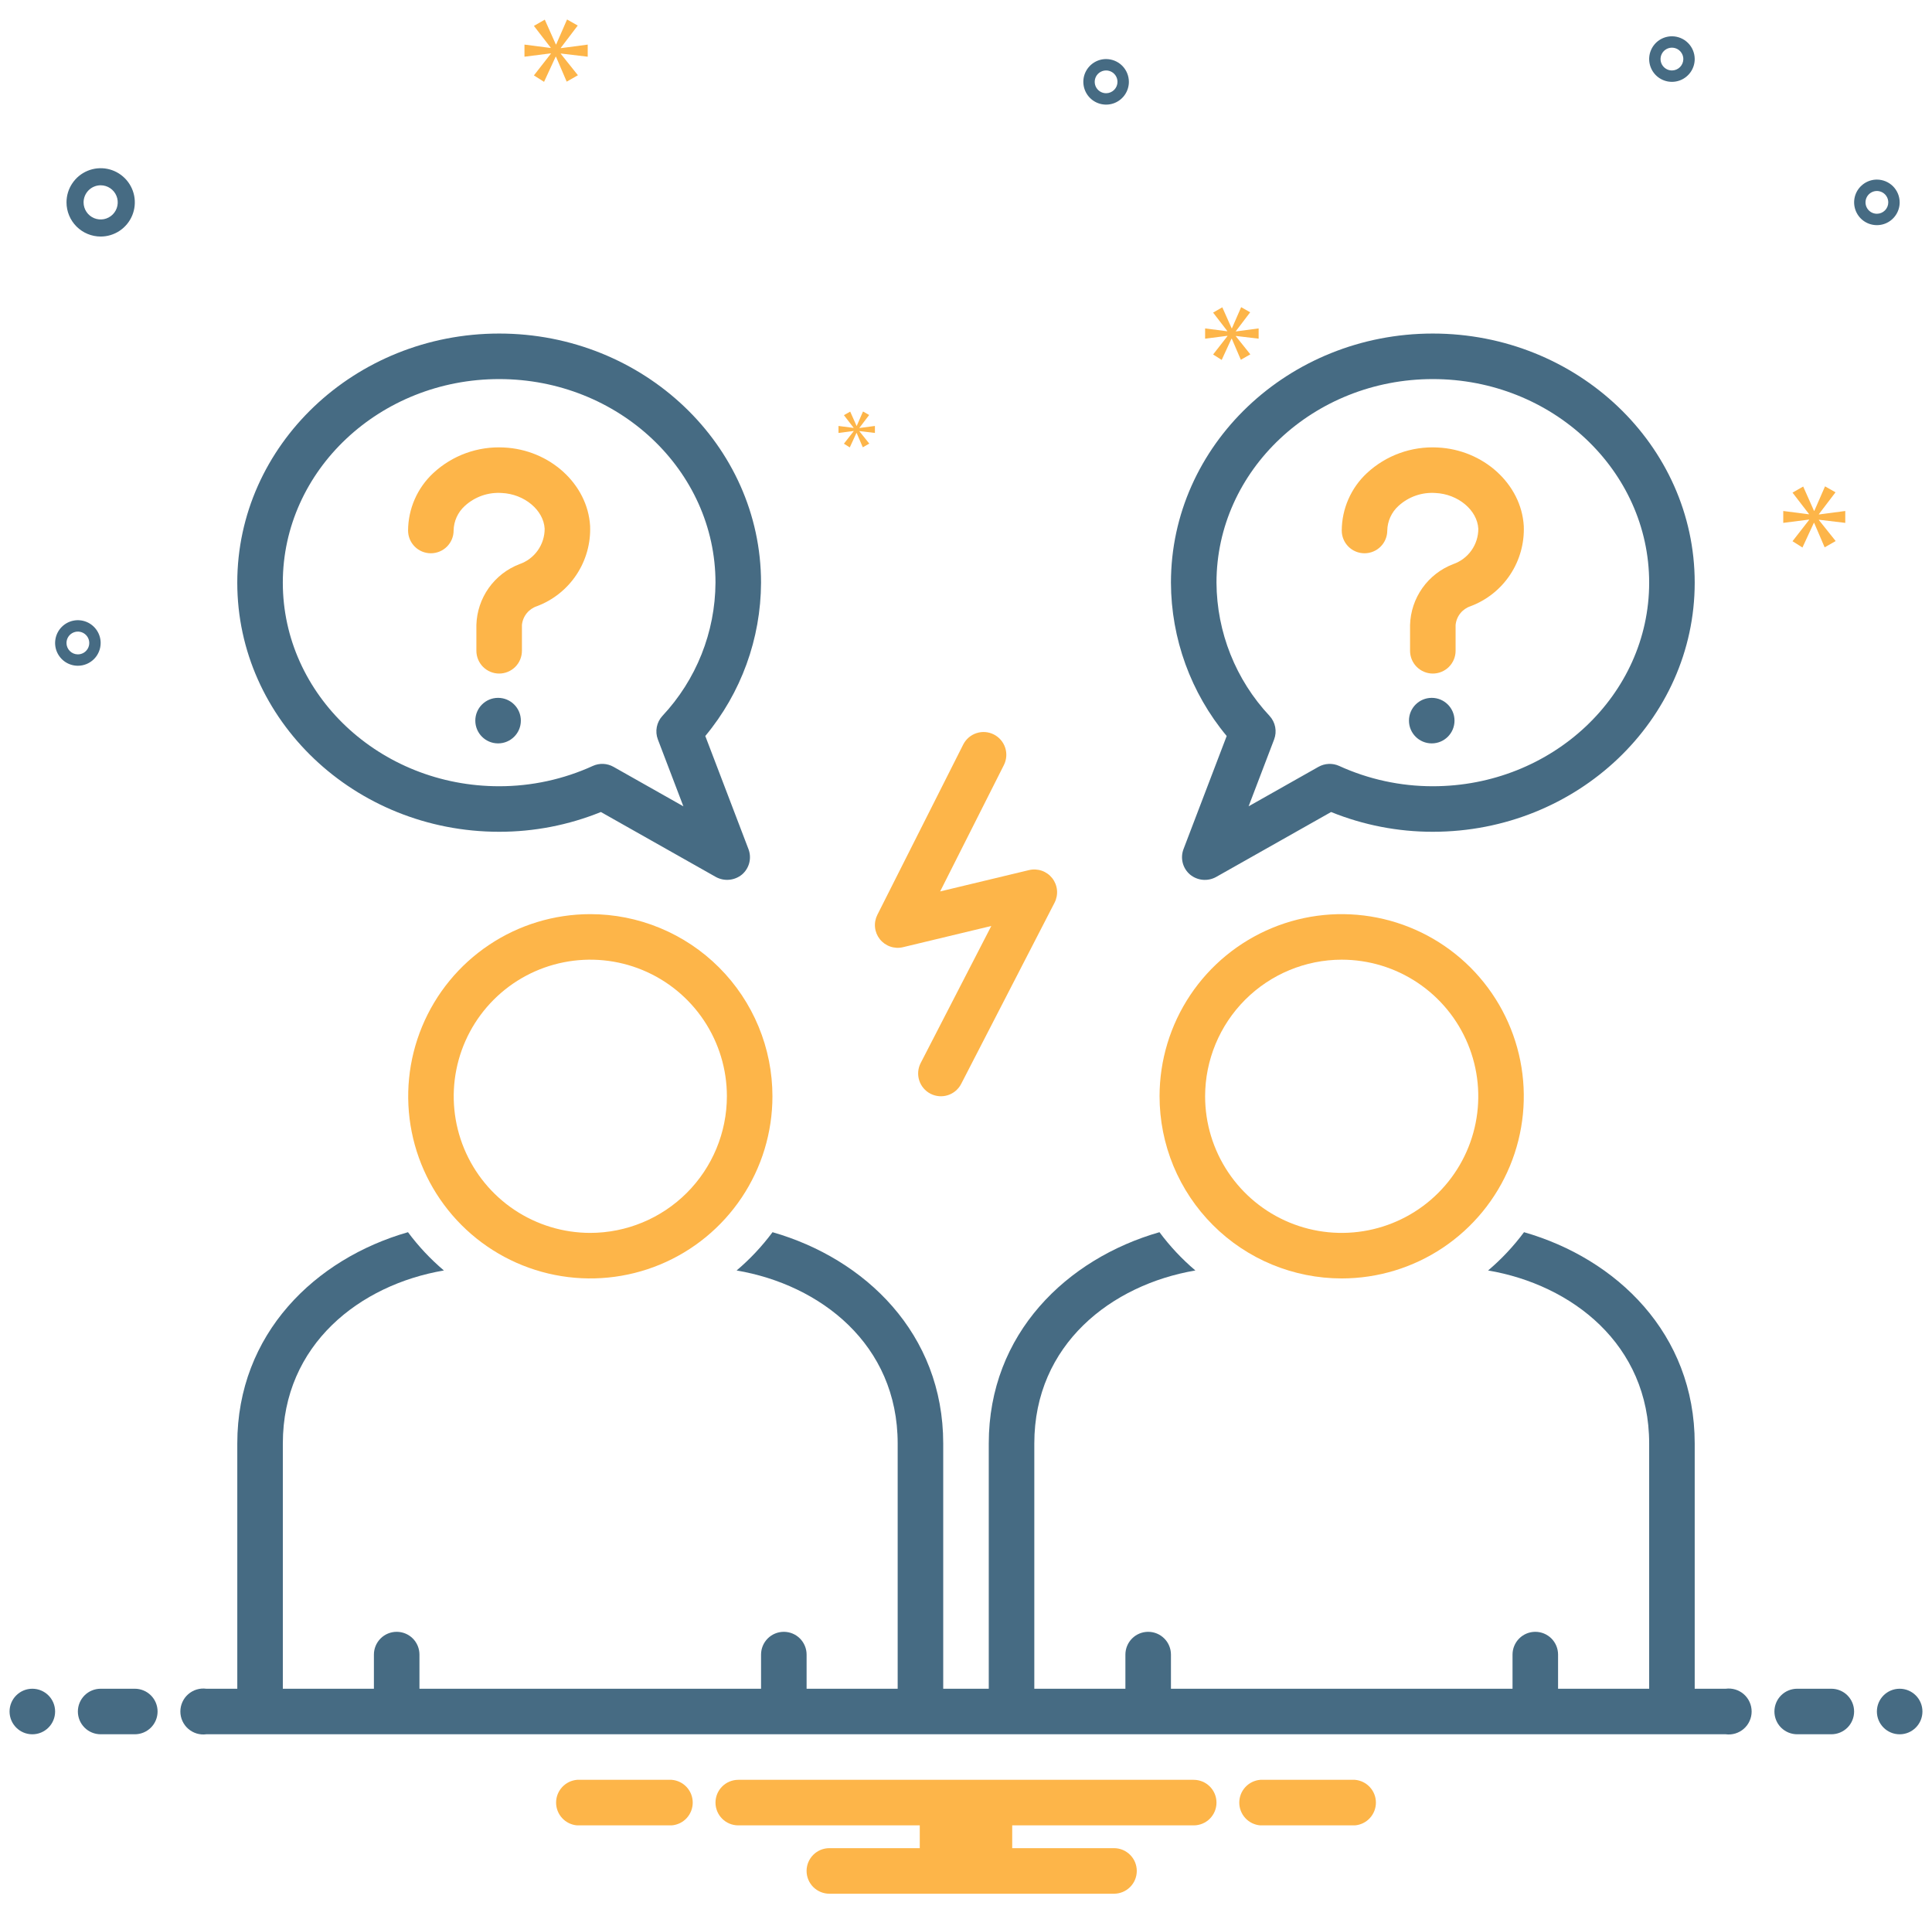 <svg width="101" height="100" viewBox="0 0 101 100" fill="none" xmlns="http://www.w3.org/2000/svg">
<g clip-path="url(#clip0_146_8648)">
<path d="M70.83 93.029H65.885C65.586 93.053 65.306 93.189 65.103 93.41C64.899 93.63 64.786 93.92 64.786 94.22C64.786 94.52 64.899 94.809 65.103 95.03C65.306 95.251 65.586 95.386 65.885 95.41H70.83C71.129 95.386 71.409 95.251 71.612 95.03C71.816 94.809 71.929 94.52 71.929 94.22C71.929 93.92 71.816 93.63 71.612 93.41C71.409 93.189 71.129 93.053 70.83 93.029Z" fill="#FDB549"/>
<path d="M35.115 93.029H30.17C29.871 93.053 29.592 93.189 29.388 93.41C29.184 93.63 29.071 93.92 29.071 94.22C29.071 94.52 29.184 94.809 29.388 95.03C29.592 95.251 29.871 95.386 30.17 95.41H35.115C35.414 95.386 35.694 95.251 35.898 95.03C36.101 94.809 36.214 94.52 36.214 94.22C36.214 93.92 36.101 93.63 35.898 93.41C35.694 93.189 35.414 93.053 35.115 93.029Z" fill="#FDB549"/>
<path d="M62.404 93.029H38.595C38.279 93.029 37.976 93.155 37.753 93.378C37.53 93.601 37.404 93.904 37.404 94.22C37.404 94.536 37.53 94.838 37.753 95.062C37.976 95.285 38.279 95.41 38.595 95.41H48.083V96.601H43.357C43.041 96.601 42.738 96.726 42.515 96.95C42.292 97.173 42.166 97.476 42.166 97.791C42.166 98.107 42.292 98.41 42.515 98.633C42.738 98.856 43.041 98.982 43.357 98.982H58.238C58.553 98.982 58.856 98.856 59.079 98.633C59.303 98.41 59.428 98.107 59.428 97.791C59.428 97.476 59.303 97.173 59.079 96.95C58.856 96.726 58.553 96.601 58.238 96.601H52.916V95.41H62.404C62.72 95.41 63.023 95.285 63.246 95.062C63.469 94.838 63.595 94.536 63.595 94.22C63.595 93.904 63.469 93.601 63.246 93.378C63.023 93.155 62.72 93.029 62.404 93.029Z" fill="#FDB549"/>
<path d="M30.857 47.781C28.974 47.782 27.134 48.34 25.569 49.387C24.003 50.434 22.784 51.921 22.064 53.66C21.343 55.4 21.155 57.314 21.523 59.161C21.891 61.008 22.798 62.704 24.13 64.035C25.461 65.366 27.158 66.272 29.004 66.639C30.851 67.006 32.765 66.818 34.505 66.097C36.244 65.376 37.731 64.156 38.777 62.59C39.823 61.025 40.381 59.184 40.381 57.301C40.381 56.051 40.135 54.813 39.656 53.657C39.177 52.502 38.476 51.452 37.591 50.568C36.707 49.684 35.657 48.983 34.501 48.505C33.346 48.026 32.108 47.781 30.857 47.781ZM30.857 64.442C29.445 64.441 28.065 64.022 26.891 63.237C25.717 62.452 24.802 61.337 24.262 60.032C23.722 58.727 23.581 57.292 23.857 55.907C24.133 54.522 24.813 53.25 25.811 52.252C26.81 51.253 28.082 50.573 29.468 50.298C30.852 50.023 32.288 50.164 33.593 50.705C34.897 51.245 36.012 52.16 36.797 53.335C37.581 54.509 38 55.889 38 57.301C37.998 59.195 37.244 61.01 35.905 62.349C34.566 63.687 32.751 64.44 30.857 64.442Z" fill="#FDB549"/>
<path d="M70.143 66.822C72.026 66.821 73.866 66.263 75.431 65.216C76.997 64.169 78.216 62.682 78.936 60.943C79.656 59.203 79.845 57.289 79.477 55.442C79.109 53.596 78.202 51.9 76.871 50.568C75.539 49.237 73.843 48.331 71.996 47.964C70.149 47.597 68.235 47.785 66.496 48.506C64.756 49.227 63.269 50.447 62.223 52.012C61.178 53.578 60.619 55.419 60.619 57.301C60.619 58.552 60.866 59.79 61.344 60.946C61.823 62.101 62.525 63.15 63.409 64.034C64.293 64.919 65.343 65.62 66.499 66.098C67.654 66.576 68.892 66.822 70.143 66.822ZM70.143 50.161C71.555 50.162 72.935 50.581 74.109 51.366C75.283 52.151 76.198 53.266 76.738 54.571C77.278 55.876 77.419 57.311 77.143 58.696C76.868 60.081 76.187 61.353 75.189 62.351C74.19 63.35 72.918 64.029 71.532 64.305C70.147 64.58 68.712 64.439 67.407 63.898C66.103 63.358 64.988 62.442 64.203 61.268C63.419 60.094 63 58.714 63 57.301C63.003 55.408 63.756 53.593 65.095 52.254C66.434 50.916 68.249 50.163 70.143 50.161Z" fill="#FDB549"/>
<path d="M26.095 43.476C27.918 43.478 29.723 43.127 31.413 42.443L37.43 45.842C37.645 45.958 37.889 46.007 38.132 45.983C38.374 45.959 38.605 45.863 38.792 45.708C38.978 45.548 39.11 45.335 39.17 45.098C39.23 44.86 39.215 44.61 39.128 44.382L36.871 38.47C38.745 36.218 39.775 33.384 39.785 30.455C39.785 23.275 33.644 17.434 26.095 17.434C18.546 17.434 12.404 23.275 12.404 30.455C12.404 37.635 18.546 43.476 26.095 43.476ZM26.095 19.814C32.331 19.814 37.404 24.588 37.404 30.455C37.39 33.044 36.399 35.531 34.629 37.42C34.479 37.583 34.377 37.784 34.335 38.002C34.293 38.219 34.313 38.444 34.392 38.651L35.725 42.145L32.072 40.081C31.908 39.989 31.726 39.936 31.538 39.928C31.351 39.92 31.165 39.956 30.994 40.033C29.456 40.735 27.785 41.097 26.095 41.096C19.859 41.096 14.785 36.322 14.785 30.455C14.785 24.588 19.859 19.814 26.095 19.814Z" fill="#466B83"/>
<path d="M26.038 38.856C26.696 38.856 27.229 38.324 27.229 37.666C27.229 37.009 26.696 36.476 26.038 36.476C25.381 36.476 24.848 37.009 24.848 37.666C24.848 38.324 25.381 38.856 26.038 38.856Z" fill="#466B83"/>
<path d="M22.523 28.919C22.839 28.919 23.142 28.794 23.365 28.571C23.588 28.348 23.714 28.045 23.714 27.729C23.718 27.488 23.772 27.249 23.872 27.029C23.972 26.808 24.116 26.611 24.295 26.448C24.555 26.209 24.861 26.025 25.194 25.908C25.527 25.791 25.881 25.744 26.233 25.768C27.41 25.822 28.415 26.658 28.473 27.631C28.475 28.039 28.349 28.437 28.113 28.77C27.878 29.103 27.543 29.354 27.157 29.487C26.509 29.735 25.949 30.17 25.548 30.736C25.147 31.303 24.923 31.975 24.904 32.669V34.015C24.904 34.331 25.03 34.634 25.253 34.857C25.476 35.08 25.779 35.206 26.095 35.206C26.411 35.206 26.713 35.08 26.937 34.857C27.16 34.634 27.285 34.331 27.285 34.015V32.669C27.306 32.446 27.392 32.234 27.532 32.059C27.672 31.884 27.86 31.754 28.073 31.684C28.917 31.366 29.64 30.789 30.139 30.036C30.637 29.283 30.886 28.392 30.849 27.489C30.72 25.302 28.74 23.501 26.343 23.39C25.669 23.354 24.995 23.454 24.361 23.683C23.727 23.913 23.145 24.268 22.651 24.727C22.238 25.111 21.908 25.575 21.681 26.092C21.455 26.608 21.336 27.166 21.333 27.729C21.333 28.045 21.459 28.348 21.682 28.571C21.905 28.794 22.208 28.919 22.523 28.919Z" fill="#FDB549"/>
<path d="M74.848 38.856C75.505 38.856 76.038 38.324 76.038 37.666C76.038 37.009 75.505 36.476 74.848 36.476C74.19 36.476 73.657 37.009 73.657 37.666C73.657 38.324 74.19 38.856 74.848 38.856Z" fill="#466B83"/>
<path d="M71.333 28.919C71.649 28.919 71.951 28.794 72.175 28.571C72.398 28.348 72.523 28.045 72.523 27.729C72.528 27.488 72.582 27.249 72.682 27.029C72.782 26.808 72.926 26.611 73.105 26.448C73.365 26.209 73.67 26.025 74.003 25.908C74.337 25.791 74.69 25.744 75.042 25.768C76.22 25.822 77.225 26.658 77.282 27.631C77.285 28.039 77.159 28.437 76.923 28.77C76.687 29.103 76.353 29.354 75.967 29.487C75.319 29.735 74.759 30.17 74.358 30.736C73.957 31.303 73.733 31.975 73.714 32.669V34.015C73.714 34.331 73.839 34.634 74.063 34.857C74.286 35.08 74.589 35.206 74.904 35.206C75.22 35.206 75.523 35.08 75.746 34.857C75.969 34.634 76.095 34.331 76.095 34.015V32.669C76.116 32.446 76.201 32.234 76.341 32.059C76.481 31.884 76.669 31.754 76.882 31.684C77.727 31.366 78.45 30.789 78.949 30.036C79.447 29.283 79.696 28.392 79.659 27.489C79.53 25.302 77.55 23.501 75.152 23.39C74.479 23.354 73.805 23.454 73.171 23.684C72.536 23.913 71.955 24.268 71.46 24.727C71.047 25.111 70.717 25.575 70.491 26.092C70.264 26.608 70.146 27.166 70.143 27.729C70.143 28.045 70.268 28.348 70.491 28.571C70.715 28.794 71.017 28.919 71.333 28.919Z" fill="#FDB549"/>
<path d="M61.871 44.382C61.784 44.61 61.769 44.86 61.829 45.098C61.889 45.335 62.021 45.548 62.207 45.708C62.394 45.864 62.624 45.961 62.867 45.985C63.11 46.009 63.355 45.959 63.569 45.842L69.586 42.443C71.276 43.127 73.082 43.478 74.904 43.476C82.454 43.476 88.595 37.635 88.595 30.455C88.595 23.275 82.454 17.434 74.904 17.434C67.355 17.434 61.214 23.275 61.214 30.455C61.224 33.384 62.254 36.218 64.128 38.47L61.871 44.382ZM63.595 30.455C63.595 24.588 68.668 19.814 74.904 19.814C81.14 19.814 86.214 24.588 86.214 30.455C86.214 36.322 81.14 41.096 74.904 41.096C73.214 41.097 71.543 40.735 70.005 40.033C69.835 39.956 69.648 39.92 69.461 39.929C69.273 39.937 69.091 39.989 68.927 40.081L65.274 42.145L66.607 38.652C66.686 38.445 66.706 38.22 66.664 38.002C66.622 37.784 66.52 37.583 66.37 37.42C64.6 35.531 63.609 33.044 63.595 30.455Z" fill="#466B83"/>
<path d="M47.207 49.508L51.823 48.4L48.129 55.566C47.985 55.847 47.959 56.173 48.055 56.474C48.152 56.774 48.363 57.024 48.644 57.168C48.924 57.312 49.25 57.34 49.551 57.244C49.851 57.148 50.101 56.937 50.246 56.657L55.13 47.181C55.234 46.979 55.278 46.75 55.257 46.523C55.235 46.297 55.149 46.081 55.008 45.901C54.867 45.722 54.678 45.587 54.463 45.512C54.248 45.438 54.015 45.426 53.794 45.479L49.148 46.594L52.482 39.986C52.623 39.704 52.647 39.378 52.548 39.078C52.449 38.779 52.235 38.531 51.954 38.389C51.672 38.247 51.346 38.222 51.046 38.321C50.746 38.42 50.498 38.633 50.355 38.915L45.866 47.816C45.764 48.019 45.721 48.246 45.744 48.472C45.767 48.698 45.855 48.913 45.995 49.09C46.136 49.268 46.325 49.402 46.54 49.476C46.755 49.55 46.986 49.562 47.207 49.508Z" fill="#FDB549"/>
<path d="M1.69 90.649C2.348 90.649 2.881 90.116 2.881 89.458C2.881 88.801 2.348 88.268 1.69 88.268C1.033 88.268 0.5 88.801 0.5 89.458C0.5 90.116 1.033 90.649 1.69 90.649Z" fill="#466B83"/>
<path d="M7.047 88.268H5.262C4.946 88.268 4.643 88.393 4.42 88.616C4.197 88.84 4.071 89.142 4.071 89.458C4.071 89.774 4.197 90.077 4.42 90.3C4.643 90.523 4.946 90.648 5.262 90.648H7.047C7.363 90.648 7.666 90.523 7.889 90.3C8.113 90.077 8.238 89.774 8.238 89.458C8.238 89.142 8.113 88.84 7.889 88.616C7.666 88.393 7.363 88.268 7.047 88.268Z" fill="#466B83"/>
<path d="M95.738 88.268H93.952C93.636 88.268 93.334 88.393 93.11 88.616C92.887 88.84 92.762 89.142 92.762 89.458C92.762 89.774 92.887 90.077 93.11 90.3C93.334 90.523 93.636 90.648 93.952 90.648H95.738C96.054 90.648 96.356 90.523 96.58 90.3C96.803 90.077 96.928 89.774 96.928 89.458C96.928 89.142 96.803 88.84 96.58 88.616C96.356 88.393 96.054 88.268 95.738 88.268Z" fill="#466B83"/>
<path d="M99.31 90.649C99.967 90.649 100.5 90.116 100.5 89.458C100.5 88.801 99.967 88.268 99.31 88.268C98.652 88.268 98.119 88.801 98.119 89.458C98.119 90.116 98.652 90.649 99.31 90.649Z" fill="#466B83"/>
<path d="M90.215 88.268H88.595V75.447C88.595 69.703 84.507 65.79 79.672 64.405C79.124 65.141 78.495 65.813 77.794 66.406C82.172 67.15 86.214 70.263 86.214 75.447V88.268H81.452V86.483C81.452 86.167 81.327 85.865 81.104 85.641C80.88 85.418 80.578 85.293 80.262 85.293C79.946 85.293 79.643 85.418 79.42 85.641C79.197 85.865 79.071 86.167 79.071 86.483V88.268H61.214V86.483C61.214 86.167 61.089 85.865 60.865 85.641C60.642 85.418 60.34 85.293 60.024 85.293C59.708 85.293 59.405 85.418 59.182 85.641C58.959 85.865 58.833 86.167 58.833 86.483V88.268H54.071V75.447C54.071 70.263 58.114 67.15 62.491 66.406C61.791 65.813 61.161 65.141 60.614 64.405C55.779 65.79 51.69 69.703 51.69 75.447V88.268H49.309V75.447C49.309 69.703 45.221 65.79 40.386 64.405C39.839 65.141 39.209 65.813 38.508 66.406C42.886 67.15 46.928 70.263 46.928 75.447V88.268H42.167V86.483C42.167 86.167 42.041 85.865 41.818 85.641C41.595 85.418 41.292 85.293 40.976 85.293C40.66 85.293 40.358 85.418 40.134 85.641C39.911 85.865 39.786 86.167 39.786 86.483V88.268H21.928V86.483C21.928 86.167 21.803 85.865 21.58 85.641C21.357 85.418 21.054 85.293 20.738 85.293C20.422 85.293 20.119 85.418 19.896 85.641C19.673 85.865 19.547 86.167 19.547 86.483V88.268H14.786V75.447C14.786 70.263 18.828 67.15 23.206 66.406C22.505 65.813 21.875 65.141 21.328 64.405C16.493 65.79 12.405 69.703 12.405 75.447V88.268H10.785C10.616 88.246 10.443 88.26 10.28 88.309C10.117 88.359 9.966 88.443 9.837 88.556C9.709 88.668 9.606 88.807 9.536 88.963C9.465 89.118 9.429 89.287 9.429 89.458C9.429 89.629 9.465 89.798 9.536 89.953C9.606 90.109 9.709 90.248 9.837 90.36C9.966 90.473 10.117 90.557 10.28 90.607C10.443 90.656 10.616 90.671 10.785 90.648H90.215C90.384 90.671 90.556 90.656 90.72 90.607C90.883 90.557 91.034 90.473 91.163 90.36C91.291 90.248 91.394 90.109 91.464 89.953C91.535 89.798 91.571 89.629 91.571 89.458C91.571 89.287 91.535 89.118 91.464 88.963C91.394 88.807 91.291 88.668 91.163 88.556C91.034 88.443 90.883 88.359 90.72 88.309C90.556 88.26 90.384 88.246 90.215 88.268Z" fill="#466B83"/>
<path d="M5.262 12.364C5.615 12.364 5.961 12.259 6.254 12.063C6.548 11.866 6.777 11.588 6.912 11.261C7.047 10.935 7.083 10.576 7.014 10.229C6.945 9.883 6.775 9.565 6.525 9.315C6.275 9.065 5.957 8.895 5.611 8.826C5.264 8.757 4.905 8.793 4.579 8.928C4.253 9.063 3.974 9.292 3.778 9.586C3.581 9.879 3.477 10.225 3.477 10.578C3.477 11.051 3.665 11.505 4 11.84C4.335 12.175 4.789 12.363 5.262 12.364ZM5.262 9.685C5.439 9.685 5.611 9.737 5.758 9.835C5.905 9.934 6.02 10.073 6.087 10.236C6.155 10.399 6.172 10.579 6.138 10.752C6.104 10.925 6.018 11.084 5.894 11.209C5.769 11.334 5.61 11.419 5.436 11.454C5.263 11.488 5.084 11.47 4.921 11.403C4.757 11.335 4.618 11.221 4.52 11.074C4.422 10.927 4.369 10.754 4.369 10.578C4.37 10.341 4.464 10.114 4.631 9.947C4.799 9.779 5.026 9.685 5.262 9.685Z" fill="#466B83"/>
<path d="M98.119 9.387C97.884 9.387 97.654 9.457 97.458 9.588C97.262 9.719 97.109 9.905 97.019 10.122C96.929 10.34 96.906 10.579 96.952 10.81C96.998 11.041 97.111 11.253 97.277 11.42C97.444 11.586 97.656 11.7 97.887 11.745C98.118 11.791 98.357 11.768 98.575 11.678C98.792 11.588 98.978 11.435 99.109 11.239C99.24 11.043 99.31 10.813 99.31 10.578C99.309 10.262 99.184 9.96 98.961 9.736C98.737 9.513 98.435 9.388 98.119 9.387ZM98.119 11.173C98.001 11.173 97.886 11.138 97.788 11.073C97.691 11.007 97.614 10.914 97.569 10.806C97.524 10.697 97.512 10.577 97.535 10.462C97.558 10.346 97.615 10.24 97.698 10.157C97.781 10.074 97.888 10.017 98.003 9.994C98.118 9.971 98.238 9.983 98.347 10.028C98.456 10.073 98.549 10.149 98.614 10.247C98.68 10.345 98.714 10.46 98.714 10.578C98.714 10.736 98.651 10.887 98.54 10.998C98.428 11.11 98.277 11.173 98.119 11.173Z" fill="#466B83"/>
<path d="M57.824 3.087C57.589 3.087 57.359 3.157 57.163 3.288C56.967 3.419 56.815 3.605 56.724 3.822C56.634 4.04 56.611 4.279 56.657 4.51C56.703 4.741 56.816 4.953 56.983 5.12C57.149 5.286 57.361 5.399 57.592 5.445C57.823 5.491 58.062 5.468 58.28 5.378C58.497 5.287 58.683 5.135 58.814 4.939C58.945 4.743 59.015 4.513 59.015 4.278C59.014 3.962 58.889 3.66 58.666 3.436C58.443 3.213 58.14 3.088 57.824 3.087ZM57.824 4.873C57.706 4.873 57.592 4.838 57.494 4.773C57.396 4.707 57.319 4.614 57.274 4.506C57.229 4.397 57.218 4.277 57.24 4.162C57.263 4.046 57.32 3.94 57.403 3.857C57.487 3.774 57.593 3.717 57.708 3.694C57.824 3.671 57.943 3.683 58.052 3.728C58.161 3.773 58.254 3.849 58.319 3.947C58.385 4.045 58.419 4.16 58.419 4.278C58.419 4.436 58.357 4.587 58.245 4.698C58.133 4.81 57.982 4.873 57.824 4.873Z" fill="#466B83"/>
<path d="M87.404 1.897C87.169 1.897 86.939 1.967 86.743 2.097C86.547 2.228 86.395 2.414 86.305 2.632C86.214 2.849 86.191 3.089 86.237 3.32C86.283 3.55 86.396 3.763 86.562 3.929C86.729 4.096 86.941 4.209 87.172 4.255C87.403 4.301 87.642 4.277 87.86 4.187C88.077 4.097 88.263 3.944 88.394 3.749C88.525 3.553 88.595 3.323 88.595 3.087C88.594 2.772 88.469 2.469 88.246 2.246C88.023 2.023 87.72 1.897 87.404 1.897ZM87.404 3.683C87.287 3.683 87.171 3.648 87.074 3.582C86.976 3.517 86.9 3.424 86.854 3.315C86.809 3.206 86.798 3.087 86.82 2.971C86.844 2.856 86.9 2.75 86.983 2.666C87.067 2.583 87.173 2.526 87.288 2.503C87.404 2.48 87.523 2.492 87.632 2.537C87.741 2.582 87.834 2.659 87.899 2.757C87.965 2.854 88 2.97 88 3.087C87.999 3.245 87.937 3.396 87.825 3.508C87.713 3.62 87.562 3.682 87.404 3.683Z" fill="#466B83"/>
<path d="M5.262 33.608C5.262 33.372 5.192 33.142 5.061 32.947C4.93 32.751 4.744 32.598 4.527 32.508C4.309 32.418 4.07 32.394 3.839 32.44C3.608 32.486 3.396 32.6 3.23 32.766C3.063 32.933 2.95 33.145 2.904 33.376C2.858 33.607 2.881 33.846 2.971 34.063C3.062 34.281 3.214 34.467 3.41 34.598C3.606 34.728 3.836 34.798 4.071 34.798C4.387 34.798 4.69 34.672 4.913 34.449C5.136 34.226 5.261 33.923 5.262 33.608ZM3.476 33.608C3.476 33.49 3.511 33.375 3.576 33.277C3.642 33.179 3.735 33.103 3.844 33.058C3.952 33.013 4.072 33.001 4.187 33.024C4.303 33.047 4.409 33.104 4.492 33.187C4.575 33.27 4.632 33.376 4.655 33.492C4.678 33.607 4.666 33.727 4.621 33.836C4.576 33.944 4.5 34.037 4.402 34.103C4.304 34.168 4.189 34.203 4.071 34.203C3.914 34.203 3.762 34.14 3.651 34.029C3.539 33.917 3.476 33.766 3.476 33.608Z" fill="#466B83"/>
<path d="M29.318 2.499L30.203 1.335L29.644 1.018L29.076 2.321H29.057L28.48 1.027L27.911 1.354L28.788 2.49V2.508L27.418 2.331V2.964L28.797 2.788V2.806L27.911 3.942L28.442 4.278L29.048 2.964H29.066L29.625 4.268L30.212 3.933L29.318 2.815V2.797L30.724 2.964V2.331L29.318 2.517V2.499Z" fill="#FDB549"/>
<path d="M44.628 22.538L44.118 23.192L44.424 23.386L44.773 22.629H44.783L45.105 23.38L45.444 23.187L44.929 22.544V22.533L45.738 22.629V22.264L44.929 22.371V22.361L45.438 21.691L45.116 21.508L44.789 22.259H44.778L44.446 21.514L44.118 21.701L44.623 22.356V22.367L43.834 22.264V22.629L44.628 22.527V22.538Z" fill="#FDB549"/>
<path d="M96.466 27.33V26.709L95.087 26.891V26.873L95.956 25.732L95.408 25.421L94.85 26.699H94.831L94.266 25.43L93.708 25.749L94.567 26.864V26.882L93.224 26.709V27.33L94.576 27.157V27.174L93.708 28.289L94.228 28.618L94.823 27.33H94.84L95.388 28.609L95.965 28.28L95.087 27.183V27.166L96.466 27.33Z" fill="#FDB549"/>
<path d="M64.608 17.308L65.356 16.323L64.884 16.055L64.403 17.158H64.387L63.899 16.063L63.418 16.339L64.159 17.301V17.316L63 17.166V17.702L64.167 17.552V17.569L63.418 18.529L63.867 18.813L64.379 17.702H64.395L64.868 18.805L65.364 18.521L64.608 17.576V17.56L65.798 17.702V17.166L64.608 17.324V17.308Z" fill="#FDB549"/>
</g>
<defs>
<clipPath id="clip0_146_8648">
<rect width="100" height="100" fill="white" transform="translate(0.5)"/>
</clipPath>
</defs>
</svg>
